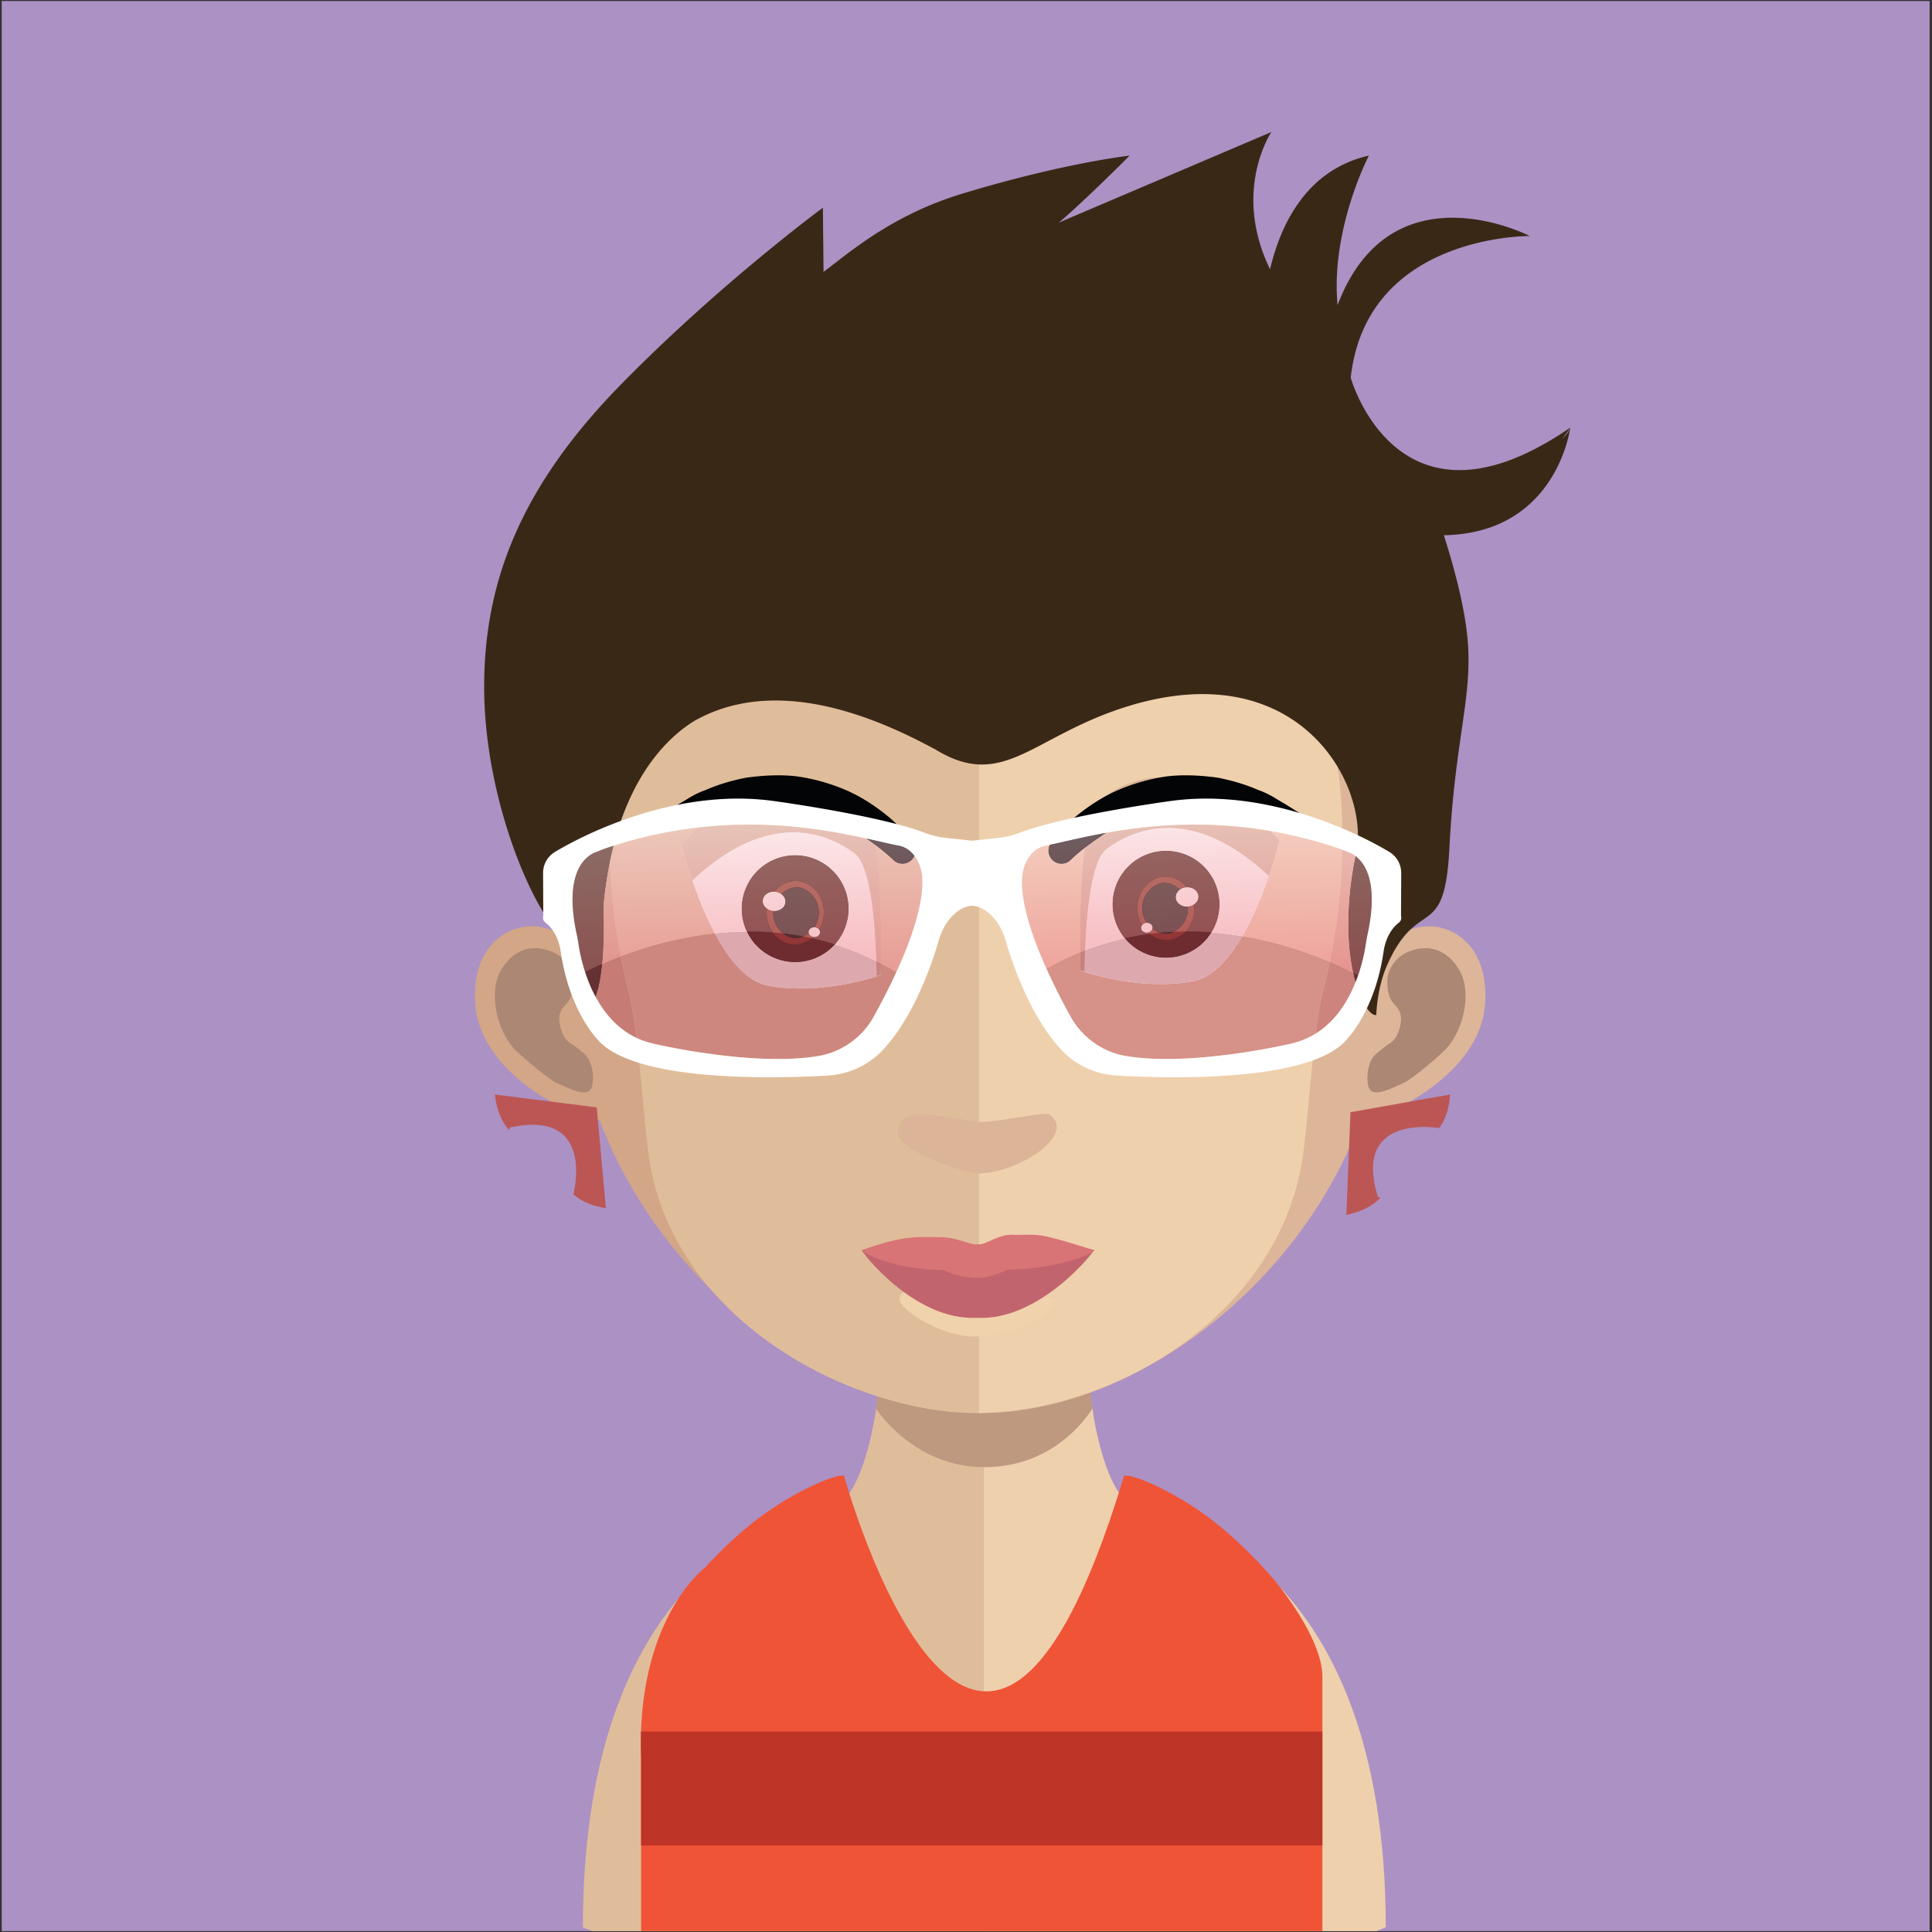 <svg viewBox="0 0 300 300" xmlns="http://www.w3.org/2000/svg" fill-rule="evenodd" clip-rule="evenodd" stroke-linejoin="round" stroke-miterlimit="1.414"><rect x="0" y="0" width="300" height="300" fill="#333333" stroke="none"/><path fill="#ac91c4" fill-rule="nonzero" d="M.27.16h299.36v299.705H.27z"/><path d="M152.72 187.595v112.27H91.99c-.99-.394-1.48-.594-1.48-.594 0-14.331 2.1-25.505 5.3-34.219 7.73-21.03 21.88-27.709 28.4-29.723 2.13-.661 3.45-.82 3.45-.82.23 0 .45-.021.67-.056 1.91-.308 3.46-1.969 4.71-4.619.93-1.968 1.7-4.479 2.33-7.386.25-1.132.45-2.275.65-3.51.29-2.077.59-4.25.84-6.525.09-1.384.24-2.717.39-4.152.54-6.868.69-14.388.69-21.507 0 0 8.16.841 14.78.841z" fill="#e0bd9a" fill-rule="nonzero"/><path d="M215.18 299.271s-.55.2-1.44.594h-61.02v-112.27h.14c6.58 0 14.83-.841 14.83-.841 0 7.068.15 14.485.69 21.358.15 1.338.3 2.717.39 4.055.25 2.373.55 4.597.9 6.673v.046c.09.943.29 1.784.44 2.671.6 2.921 1.33 5.489 2.2 7.549 1.1 2.563 2.42 4.352 4.03 5.06.52.23 1.06.343 1.63.343 0 0 2.34.282 5.84 1.656 7.15 2.798 19.16 10.143 26.06 28.887 3.2 8.714 5.31 19.888 5.31 34.219z" fill="#efd0ad" fill-rule="nonzero"/><path d="M169.67 218.63v.05c-1.54 2.357-6.68 9.134-16.85 9.134h-.1c-9.64-.049-15.27-7.023-16.71-9.086.3-2.062.6-4.223.84-6.482.1-1.326.25-2.702.4-4.126a67.76 67.76 0 0 0 15.27 2.014h.2a65.47 65.47 0 0 0 15.66-2.161c.15 1.326.3 2.701.4 4.027.24 2.357.54 4.568.89 6.63z" fill="#be987f" fill-rule="nonzero"/><path d="M152.02 59.651c-64.33 0-64.68 53.779-61.81 88.993-4.4-8.349-17.49-5.795-16.41 7.367 1.04 12.671 19.75 19.129 19.23 17.73 9.74 26.043 35.52 45.675 58.99 45.675h.5V59.651h-.5z" fill="#d2a686" fill-rule="nonzero"/><path d="M77.91 150.461c3.16-5.108 8.1-2.897 9.28-1.768 1.29 1.228 2.33 2.799 1.54 5.796-.45 1.718-2.23 1.865-1.83 4.42.49 2.897 1.83 3.045 2.62 3.732.74.639 1.68 1.13 2.12 2.358.5 1.228.55 2.505.3 3.634-.5 2.063-3.51.393-5.54-.491-1.33-.638-5.58-4.224-6.67-5.403-2.67-3.044-3.95-8.938-1.82-12.278z" fill="#ac8774" fill-rule="nonzero"/><path d="M152.37 59.651c64.34 0 64.68 53.779 61.87 88.993 4.39-8.349 17.44-5.795 16.35 7.367-.99 12.671-19.73 19.134-19.22 17.73-9.49 26.043-35.53 45.675-59 45.675h-.35l-.14-159.765h.49z" fill="#ddb598" fill-rule="nonzero"/><path d="M226.49 150.461c-3.16-5.108-8.05-2.897-9.29-1.768-1.28 1.228-2.27 2.8-1.53 5.796.44 1.719 2.22 1.866 1.83 4.42-.5 2.897-1.83 3.045-2.57 3.732-.74.639-1.73 1.13-2.18 2.358-.44 1.228-.54 2.505-.29 3.634.49 2.063 3.51.393 5.53-.491 1.39-.638 5.59-4.224 6.67-5.402 2.72-3.045 3.96-8.939 1.83-12.279z" fill="#ac8774" fill-rule="nonzero"/><path d="M151.52 74.827c-21.15 0-36.67 6.139-46.01 18.221-13.09 16.944-12.6 42.778-7.8 61.342 1.48 5.697 2.27 20.972 3.26 26.571 4.59 25.096 32.31 38.455 50.55 38.455h.49V74.827h-.49z" fill="#e0bd9a" fill-rule="nonzero"/><path d="M197.47 93.098c-9.29-12.033-24.6-18.173-45.46-18.271v144.589c20.86-.245 45.81-14.881 50.06-38.455 1.04-5.599 1.78-20.874 3.26-26.571 4.84-18.515 5.34-44.3-7.86-61.292z" fill="#efd0ad" fill-rule="nonzero"/><path d="M148.64 193.785c-.1-.022-.2-.041-.31-.065.1.023.19.041.31.065zm-.79-.175c-.09-.024-.17-.051-.27-.076l-.01.004.28.072z" fill="#bc917b" fill-rule="nonzero"/><path d="M134.05 75.188l-.27.268.05.089c.09-.134.13-.268.22-.357z" fill="#432e1b" fill-rule="nonzero"/><path d="M148.81 190.852zm-.8-.18c-.1-.025-.19-.052-.28-.078l-.01.005s.11.029.29.073z" fill="#ba907b" fill-rule="nonzero"/><path d="M139.44 175.914c-.25-5.131 9.43-1.874 12.62-1.714 2.52.129 10.19-1.617 10.85-1.167 4.51 3.042-4.78 9.17-11.01 9.17-1.66 0-12.31-3.193-12.46-6.289z" fill="#dcb497" fill-rule="nonzero"/><path d="M105.86 131.261s4.91 20.135 13.33 21.779c8.43 1.642 17.55-1.624 17.55-1.624s.87-23.664-3.44-26.756c-4.31-3.105-14.25-7.592-27.44 6.601z" fill="#fff" fill-rule="nonzero"/><path d="M136.75 151.354s-.19.056-.62.236c-.11-7.258-.78-17.227-3.48-19.137-4-2.933-13.05-7.061-25.13 4.23-1.1-3.12-1.65-5.485-1.65-5.485 13.21-14.22 23.16-9.74 27.43-6.632 4.32 3.104 3.45 26.788 3.45 26.788z" fill="#d6b496" fill-rule="nonzero"/><path d="M131.76 141.1a8.29 8.29 0 1 1-16.58 0 8.29 8.29 0 1 1 16.58 0z" fill="#482315" fill-rule="nonzero"/><path d="M123.08 146.624c-2.39-.198-4.23-2.615-4.01-5.272.21-2.657 2.42-4.736 4.82-4.535 2.39.197 4.23 2.611 4.02 5.268-.22 2.657-2.43 4.74-4.83 4.539z" fill="#7e3a22" fill-rule="nonzero"/><path d="M123.29 145.665c-1.67-.141-3.4-1.971-3.21-4.223.19-2.26 2.19-3.785 3.85-3.648 1.67.141 3.4 1.978 3.21 4.231-.18 2.256-2.19 3.778-3.85 3.64z" fill="#211a10" fill-rule="nonzero"/><path d="M121.94 140.108c-.07.814-.9 1.409-1.86 1.33-.96-.081-1.69-.809-1.62-1.619.07-.817.9-1.413 1.86-1.335.96.078 1.69.806 1.62 1.624zm5.38 4.71c-.04.405-.45.704-.93.664-.48-.038-.84-.406-.81-.81.03-.405.45-.705.93-.664.48.038.84.401.81.81z" fill="#fff" fill-rule="nonzero"/><path d="M148.95 193.227c-.11-.022-.21-.043-.32-.067l.32.067zm-.81-.18c-.1-.025-.18-.052-.28-.078l-.01.004s.11.03.29.074z" fill="#ba907b" fill-rule="nonzero"/><path d="M148.57 192.658c-.11-.024-.22-.045-.34-.071.11.024.21.045.34.071zm-.87-.193c-.1-.026-.19-.055-.29-.083l-.01.005s.11.031.3.078zm.62-.649c-.11-.024-.22-.045-.33-.071l.33.071zm-.86-.193c-.11-.026-.2-.055-.3-.083l-.01.004s.11.032.31.079zm1.63.078c-.11-.023-.21-.044-.32-.069.1.024.2.043.32.069zm-.83-.187c-.1-.025-.19-.053-.29-.08l-.01.005s.11.03.3.075z" fill="#bc917b" fill-rule="nonzero"/><path d="M198.67 130.576s-4.91 20.135-13.33 21.779c-8.43 1.642-17.55-1.624-17.55-1.624s-.87-23.664 3.44-26.756c4.31-3.105 14.25-7.593 27.44 6.601z" fill="#fff" fill-rule="nonzero"/><path d="M167.78 150.669s.19.055.62.236c.11-7.258.78-17.227 3.48-19.137 4-2.933 13.05-7.062 25.13 4.229 1.1-3.119 1.65-5.484 1.65-5.484-13.21-14.22-23.16-9.74-27.43-6.632-4.32 3.104-3.45 26.788-3.45 26.788z" fill="#d6b496" fill-rule="nonzero"/><path d="M172.77 140.416a8.29 8.29 0 1 0 16.58 0 8.29 8.29 0 1 0-16.58 0z" fill="#482315" fill-rule="nonzero"/><path d="M181.45 145.938c2.39-.197 4.23-2.614 4.01-5.271-.21-2.657-2.42-4.736-4.82-4.535-2.39.197-4.23 2.61-4.02 5.267.22 2.657 2.43 4.74 4.83 4.539z" fill="#7e3a22" fill-rule="nonzero"/><path d="M181.24 144.98c1.67-.141 3.4-1.971 3.21-4.223-.19-2.26-2.19-3.785-3.85-3.649-1.67.142-3.4 1.979-3.21 4.232.18 2.256 2.19 3.778 3.85 3.64z" fill="#211a10" fill-rule="nonzero"/><path d="M182.59 139.423c.07.814.9 1.409 1.86 1.33.96-.081 1.68-.809 1.62-1.619-.07-.818-.9-1.413-1.86-1.335-.96.078-1.69.806-1.62 1.624zm-5.38 4.71c.04.405.45.704.93.664.48-.038.84-.406.81-.81-.03-.405-.45-.705-.93-.663-.48.036-.84.4-.81.809z" fill="#fff" fill-rule="nonzero"/><path d="M141.8 130.94c-.06-.098-1.59-2.423-4.72-4.82-1.96-1.502-3.87-2.646-5.87-3.498a30.32 30.32 0 0 0-7.55-2.081c-2.28-.254-4.81-.186-7.77.211-2.25.43-4.45 1.1-6.32 1.922-1.33.459-2.38 1.103-3.22 1.62-.33.199-.62.378-.92.539l-4.02 2.53 4.64-1.09c.21-.054.45-.116.7-.183.96-.254 2.15-.571 3.55-.776.33-.048.67-.114 1-.182.59-.116 1.19-.237 1.82-.267.71-.047 1.44-.099 2.18-.153l.98-.07c2.57-.032 4.74.163 6.66.607a25.26 25.26 0 0 1 6.26 1.963c1.88.897 3.68 1.787 5.08 2.817 2.83 1.891 4.41 3.468 4.42 3.484a2.023 2.023 0 0 0 3.14-2.512l-.04-.061zm57.7-6.126c-.27-.142-.56-.322-.89-.52-.84-.518-1.89-1.161-3.18-1.604-1.91-.838-4.11-1.508-6.39-1.942-2.93-.394-5.46-.462-7.75-.206a30.398 30.398 0 0 0-7.54 2.081c-1.97.84-3.94 2.016-5.87 3.497-3.07 2.353-4.6 4.637-4.71 4.813l-.03.041a2.04 2.04 0 0 0 .26 2.539 2.013 2.013 0 0 0 2.86-.001l.02-.017c.14-.148 1.68-1.644 4.42-3.479 1.38-1.015 3.18-1.906 5.05-2.802 2-.922 4.16-1.602 6.3-1.971 1.9-.438 4.07-.629 6.61-.602l1.02.073c.74.053 1.46.104 2.17.152.62.029 1.23.15 1.81.266.34.068.67.134 1 .182 1.4.205 2.6.522 3.56.776.25.067.48.129.7.185l4.64 1.089-4.06-2.55z" fill="#030405" fill-rule="nonzero"/><path d="M145.97 200.254c-.1-.022-.21-.042-.31-.066.1.023.19.041.31.066zm-.8-.179c-.1-.024-.18-.051-.28-.077l-.01.004s.11.029.29.073zm.57-.601c-.1-.022-.21-.042-.31-.066l.31.066zm-.8-.179c-.1-.025-.18-.052-.28-.077l-.01.004s.11.029.29.073zm1.51.072c-.1-.021-.2-.041-.29-.064.09.022.18.04.29.064zm-.77-.173c-.09-.023-.18-.05-.27-.074l-.01.004.28.07z" fill="#be927b" fill-rule="nonzero"/><path d="M139.71 201.764c-.24-3.2 8.92.67 11.92.762 2.4.081 9.6-.474 10.27-.728 5.03-1.883-.28 5.349-10.42 5.73-4.64.185-11.63-3.824-11.77-5.764z" fill="#f0d2ad" fill-rule="nonzero"/><path d="M169.88 194.078c-5.8-1.086-18.03.073-18.03.073-10.08 1.675-17.97-.107-18.03-.038-.24.024 8.05 11.023 17.89 10.516 9.84.507 18.41-10.516 18.17-10.551z" fill="#c2646e" fill-rule="nonzero"/><path d="M157.68 191.756c-2.61-.289-4.48 1.597-5.82 1.459-1.36.127-3.14-1.083-5.77-1.109-3.7-.036-5.5-.361-12.27 2.007.24.462 4.58 2.972 12.7 3.11.11 0 2.29 1.236 5.39 1.214 1.94-.012 4.6-1.306 4.7-1.306 8.13-.127 13.1-2.544 13.33-2.994-8.95-2.773-8.24-2.417-12.26-2.381z" fill="#d87475" fill-rule="nonzero"/><path d="M243.83 66.401c-.22.603-.66 1.185-1.26 1.746.83-1.048 1.26-1.746 1.26-1.746a51.641 51.641 0 0 1-3.9 2.448c-23.61 13.478-30.19-10.198-30.19-10.198 2.46-22.313 27.81-21.997 27.81-21.997S216 25.497 207.7 47.371c-1.11-11.774 4.86-23.209 4.86-23.209-9.62 2.193-13.66 10.531-15.35 17.65-5.94-12.228.21-21.311.21-21.311l-32.98 14.053c4.28-3.649 10.97-10.392 10.97-10.392s-10.23 1.126-26.03 5.925c-11.12 3.379-17.77 9.376-21.5 12.13l-.1-9.966s-16.15 11.906-31.45 27.545c-15.28 15.622-21.15 30.321-21.15 46.849 0 16.52 6.85 33.078 11.35 37.996 4.49 4.918 3.05 12.046 4.4 12.046 0 0 3.24.13 2.76-16.158 1.77-18.496 9.72-25.888 14.16-28.602 7.82-4.413 19.6-5.213 37.23 4.367l-.01-.029c10.88 6.79 15.26-2.216 30.63-6.765 26.21-7.748 37.09 12.585 34.88 23.079-3.38 16.157 1.33 25.457 3.13 25.022 0 0 .07-4.103 1.69-7.756 4.85-10.897 8.9-3.323 9.66-18.093.87-17.296 3.7-23.614 2.79-32.855-.51-5.217-2.26-11.438-3.65-15.786 17.6-.308 19.63-16.71 19.63-16.71z" fill="#3a2817" fill-rule="nonzero"/><path d="M205.34 260.354v39.503H99.55v-26.85c-.02-.741-.04-1.481-.04-2.181 0-.658.02-1.317.02-1.954.64-18.517 9.94-25.451 9.94-25.451.59-.658 1.34-1.44 2.2-2.284 1.85-1.872 4.26-4.073 6.87-5.945 5.95-4.321 13-7.037 12.61-5.741 0 0 20.66 74.664 43.31 0-.37-1.296 6.67 1.42 12.61 5.741 2.08 1.481 4 3.168 5.64 4.711 3.09 2.942 5.17 5.452 5.17 5.452s7.46 8.785 7.46 14.999z" fill="#f05437" fill-rule="nonzero"/><path d="M78.27 174.428c.22.365.48.712.77 1.038.01.013.04-.069.09-.221l.06-.17c4.63-1.016 7.24-.093 8.67 1.55 2.14 2.465 1.63 6.547 1.32 8.151-.08.426-.15.68-.15.68.7.625 1.51 1.092 2.38 1.441.85.339 1.75.563 2.67.698l-1.42-15.641-15.82-1.998c.18 1.596.61 3.15 1.43 4.472zm135.13 12.409c.34-.256.66-.54.96-.855.02-.013-.07-.036-.22-.073l-.18-.041c-1.41-4.533-.71-7.211.81-8.773 2.27-2.343 6.38-2.182 8-2.011.44.045.69.091.69.091.57-.757.96-1.604 1.24-2.5.26-.871.41-1.788.46-2.719l-15.46 2.751-.64 15.935c1.58-.318 3.09-.877 4.34-1.805z" fill="#bc5654" fill-rule="nonzero"/><path d="M205.34 268.872v17.693H99.55v-13.558c-.02-.741-.04-1.481-.04-2.181 0-.658.02-1.317.02-1.954h105.81z" fill="#be3426" fill-rule="nonzero"/><path d="M98.83 161.162c-2.98-1.415-5-3.869-6.36-6.398.4-1.035.77-2.626 1.01-5.073.87-.383 1.84-.789 2.9-1.198.39 2.03.84 4.001 1.33 5.897.42 1.626.79 4.033 1.12 6.772z" fill="#c77b75" fill-rule="nonzero"/><path d="M120.78 164.442c-9.2 0-19.14-2.34-19.14-2.34a12.387 12.387 0 0 1-2.81-.94c-.33-2.739-.7-5.146-1.12-6.772a95.897 95.897 0 0 1-1.33-5.897c3.82-1.462 8.87-2.959 14.62-3.568 2.14 3.994 4.9 7.471 8.19 8.115 1.7.33 3.42.462 5.09.462 6.64 0 12.46-2.086 12.46-2.086v-.06l.01-.002s.03-.654.05-1.759a52.144 52.144 0 0 1 2.3 1.289v.002l.09.054c-1.2 2.637-2.49 5.064-3.51 6.922-1.8 3.233-4.96 5.511-8.61 6.119-1.96.328-4.1.461-6.29.461z" fill="#ce877f" fill-rule="nonzero"/><path d="M124.28 153.502c-1.67 0-3.39-.132-5.09-.462-3.29-.644-6.05-4.121-8.19-8.115 1.61-.17 3.26-.271 4.97-.282a8.297 8.297 0 0 0 7.5 4.751c2.45 0 4.66-1.065 6.17-2.758 2.14.665 4.28 1.518 6.43 2.589.03.81.04 1.603.06 2.365.38-.158.57-.221.61-.234v.06s-5.82 2.086-12.46 2.086z" fill="#dea8af" fill-rule="nonzero"/><path d="M136.13 151.59c-.02-.762-.03-1.555-.06-2.365l.73.37c-.02 1.105-.05 1.759-.05 1.759l-.01.002a8.58 8.58 0 0 0-.61.234z" fill="#c9827d" fill-rule="nonzero"/><path d="M123.47 149.394a8.297 8.297 0 0 1-7.5-4.751l.3-.001h.04c1.21.001 2.45.047 3.7.146.73 1.027 1.83 1.733 3.07 1.836.11.009.22.013.32.013.96 0 1.87-.357 2.62-.96 1.2.263 2.41.581 3.62.959a8.251 8.251 0 0 1-6.17 2.758z" fill="#6e2c30" fill-rule="nonzero"/><path d="M123.4 146.637c-.1 0-.21-.004-.32-.013-1.24-.103-2.34-.809-3.07-1.836.52.041 1.05.092 1.58.153.52.414 1.11.674 1.7.724.07.006.14.009.21.009.4 0 .82-.092 1.22-.262.43.081.87.17 1.3.265-.75.603-1.66.96-2.62.96z" fill="#933637" fill-rule="nonzero"/><path d="M123.5 145.674c-.07 0-.14-.003-.21-.009-.59-.05-1.18-.31-1.7-.724 1.03.118 2.08.274 3.13.471-.4.17-.82.262-1.22.262z" fill="#542d31" fill-rule="nonzero"/><path d="M92.47 154.764a22.898 22.898 0 0 1-1.61-3.824c.02-.012.05-.024.07-.036.02-.008.03-.016.05-.023.07-.037.14-.075.22-.113a57.39 57.39 0 0 1 2.28-1.077c-.24 2.447-.61 4.038-1.01 5.073z" fill="#643232" fill-rule="nonzero"/><path d="M93.48 149.691c.22-2.252.32-5.228.21-9.162.23-2.429.57-4.667.99-6.728.2 5.068.81 10.033 1.7 14.692-1.06.409-2.03.815-2.9 1.198z" fill="url(#a)"/><path d="M139.19 150.94l-.09-.054v-.002l-.27-.161c-.68-.399-1.36-.774-2.03-1.128.06-3.662.09-12.279-.94-18.453 1.83 1.359 2.83 2.358 2.84 2.371a2.023 2.023 0 0 0 2.54.266c.34-.226.59-.541.75-.894.72.947 1.15 2.189 1.22 3.401.24 4.107-1.77 9.751-4.02 14.654zm-42.81-2.447a99.661 99.661 0 0 1-1.7-14.692c.18-.85.37-1.67.57-2.461a69.04 69.04 0 0 1 13.34-2.859c-.89.818-1.8 1.722-2.72 2.717 0 0 0 .015.01.044-.01.006-.02.012-.02.019 0 0 1.82 7.456 5.14 13.664-5.75.609-10.8 2.106-14.62 3.568z" fill="url(#b)"/><path d="M136.07 149.225a43.336 43.336 0 0 0-6.42-2.589 8.29 8.29 0 0 0 2.11-5.536 8.29 8.29 0 1 0-16.58 0c0 1.268.28 2.469.79 3.543-1.71.011-3.36.112-4.97.282-3.32-6.208-5.14-13.664-5.14-13.664 0-.007.01-.013.02-.019.08.338.62 2.569 1.64 5.441 6.06-5.666 11.36-7.449 15.64-7.449 4.25 0 7.5 1.758 9.49 3.219 2.41 1.709 3.2 9.873 3.42 16.772z" fill="url(#c)"/><path d="M136.8 149.595l-.73-.37c-.22-6.899-1.01-15.063-3.42-16.772-1.99-1.461-5.24-3.219-9.49-3.219-4.28 0-9.58 1.783-15.64 7.449-1.02-2.872-1.56-5.103-1.64-5.441-.01-.029-.01-.044-.01-.044.92-.995 1.83-1.899 2.72-2.717 2.71-.306 5.31-.434 7.77-.434 7.46 0 13.69 1.177 18.2 2.169.47.322.91.632 1.3.926 1.03 6.174 1 14.791.94 18.453z" fill="url(#d)"/><path d="M129.65 146.636a43.913 43.913 0 0 0-3.63-.959c.09-.068.17-.138.25-.212a.99.99 0 0 0 .2.02c.44 0 .81-.287.85-.667a.7.7 0 0 0-.14-.465c.4-.666.66-1.439.73-2.268.21-2.657-1.63-5.071-4.02-5.268a3.997 3.997 0 0 0-.32-.014c-1.29 0-2.5.649-3.35 1.676a1.636 1.636 0 0 0-.07-.002c-.89 0-1.62.573-1.69 1.342-.04.495.21.959.64 1.263l-.03.27a5.142 5.142 0 0 0 .94 3.436 46.965 46.965 0 0 0-3.7-.146h-.04l-.3.001a8.233 8.233 0 0 1-.79-3.543 8.29 8.29 0 1 1 16.58 0 8.29 8.29 0 0 1-2.11 5.536z" fill="url(#e)"/><path d="M126.02 145.677c-.43-.096-.87-.184-1.3-.265.3-.131.6-.307.88-.525.07.28.33.511.67.578-.08.074-.16.144-.25.212zm-4.43-.736c-.53-.061-1.06-.112-1.58-.153a5.142 5.142 0 0 1-.91-3.706c.27.195.6.324.98.356v.004a4.076 4.076 0 0 0 1.51 3.499zm5.59-.588a.948.948 0 0 0-.75-.348c.39-.555.65-1.227.71-1.98.19-2.253-1.54-4.09-3.21-4.231a2.458 2.458 0 0 0-.21-.009c-.83 0-1.71.39-2.41 1.061a1.929 1.929 0 0 0-.99-.362l-.1-.005c.85-1.027 2.06-1.676 3.35-1.676.1 0 .21.005.32.014 2.39.197 4.23 2.611 4.02 5.268a5.264 5.264 0 0 1-.73 2.268z" fill="url(#f)"/><path d="M124.72 145.412c-1.05-.197-2.1-.353-3.13-.471a4.076 4.076 0 0 1-1.51-3.499v-.004c.05.005.11.007.17.007.88 0 1.63-.571 1.69-1.337.04-.495-.21-.957-.63-1.262.7-.671 1.58-1.061 2.41-1.061.07 0 .14.003.21.009 1.67.141 3.4 1.978 3.21 4.231a3.975 3.975 0 0 1-.71 1.98h-.01c-.44 0-.81.287-.84.667-.01.074 0 .146.02.215-.28.218-.58.394-.88.525z" fill="url(#g)"/><path d="M120.25 141.445a1.933 1.933 0 0 1-1.15-.363c-.43-.304-.68-.768-.64-1.263.07-.769.8-1.342 1.69-1.342l.07.002.1.005c.38.031.72.163.99.362.42.305.67.767.63 1.262-.06.766-.81 1.337-1.69 1.337z" fill="url(#h)"/><path d="M126.47 145.485l-.08-.003a.99.99 0 0 1-.12-.017c-.34-.067-.6-.298-.67-.578a.518.518 0 0 1-.02-.215c.03-.38.4-.667.84-.667h.01a.948.948 0 0 1 .75.348.7.7 0 0 1 .14.465c-.04.38-.41.667-.85.667z" fill="url(#i)"/><path d="M140.14 134.107c-.53 0-1.05-.202-1.44-.594-.01-.013-1.01-1.012-2.84-2.371-.39-.294-.83-.604-1.3-.926 2.03.448 3.72.858 5.01 1.105.99.189 1.81.774 2.42 1.564-.16.353-.41.668-.75.894-.34.221-.72.328-1.1.328z" fill="url(#j)"/><path d="M90.86 150.94a28.529 28.529 0 0 1-1-4.151c-.08-.553-.17-1.106-.29-1.653-2.26-10.316 1.88-12.438 2.97-12.814.46-.16.9-.376 1.36-.537.45-.154.9-.302 1.35-.445-.2.791-.39 1.611-.57 2.461a63.776 63.776 0 0 0-.99 6.728c.11 3.934.01 6.91-.21 9.162-.87.39-1.64.755-2.28 1.077-.08.038-.15.076-.22.113-.02.007-.03.015-.05.023-.02.012-.05.024-.07.036z" fill="url(#k)"/><path d="M136.07 149.225a43.009 43.009 0 0 0-6.43-2.589h.01c2.13.665 4.27 1.518 6.42 2.589z" fill="url(#l)"/><path d="M136.8 149.595l-.73-.37.73.37z" fill="url(#m)"/><path d="M129.64 146.636a43.061 43.061 0 0 0-3.62-.959c1.2.262 2.41.581 3.63.959h-.01zm-9.63-1.848z" fill="url(#n)"/><path d="M126.02 145.677zm-4.43-.736z" fill="url(#o)"/><path d="M204.3 160.501c.3-2.464.64-4.617 1.03-6.111.42-1.625.82-3.305 1.17-5.032a54.7 54.7 0 0 1 3.65 1.72c.11.496.23.964.35 1.406-1.14 2.885-3.05 6.057-6.2 8.017z" fill="#cd837e" fill-rule="nonzero"/><path d="M181.14 164.442c-2.19 0-4.34-.133-6.3-.461-3.65-.608-6.8-2.886-8.6-6.119-1.1-1.985-2.49-4.617-3.76-7.463.07-.044.15-.088.23-.132a42.855 42.855 0 0 1 5.01-2.418c.02 1.735.06 2.82.06 2.82l.01.003v.059s5.82 2.086 12.46 2.086c1.67 0 3.39-.132 5.09-.462 2.98-.583 5.53-3.489 7.57-6.998 5.53.921 10.25 2.573 13.59 4.001a97.467 97.467 0 0 1-1.17 5.032c-.39 1.494-.73 3.647-1.03 6.111-1.17.724-2.5 1.283-4.03 1.601 0 0-9.94 2.34-19.13 2.34z" fill="#d69188" fill-rule="nonzero"/><path d="M180.25 152.817c-6.64 0-12.46-2.086-12.46-2.086v-.059c.04.013.24.075.61.233.02-1.073.05-2.206.09-3.363a42.908 42.908 0 0 1 6.17-1.852 8.268 8.268 0 0 0 6.4 3.019c2.98 0 5.59-1.571 7.05-3.93 1.66.122 3.26.322 4.8.578-2.04 3.509-4.59 6.415-7.57 6.998-1.7.33-3.42.462-5.09.462z" fill="#dea8af" fill-rule="nonzero"/><path d="M168.4 150.905c-.37-.158-.57-.22-.61-.233l-.01-.003s-.04-1.085-.06-2.82c.25-.105.52-.208.77-.307-.04 1.157-.07 2.29-.09 3.363z" fill="#c9827d" fill-rule="nonzero"/><path d="M181.06 148.709a8.268 8.268 0 0 1-6.4-3.019c1.3-.287 2.6-.51 3.88-.674.74.588 1.64.936 2.59.936.1 0 .21-.005.32-.014 1.01-.083 1.92-.565 2.63-1.294l.36-.002h.04c1.23.001 2.45.049 3.63.137a8.277 8.277 0 0 1-7.05 3.93z" fill="#6e2c30" fill-rule="nonzero"/><path d="M181.13 145.952c-.95 0-1.85-.348-2.59-.936.53-.068 1.05-.126 1.58-.175a2.975 2.975 0 0 0 1.12.139c.34-.029.68-.128 1.01-.287.61-.028 1.22-.044 1.83-.049-.71.729-1.62 1.211-2.63 1.294-.11.009-.22.014-.32.014z" fill="#933637" fill-rule="nonzero"/><path d="M181.03 144.988c-.3 0-.61-.05-.91-.147.71-.066 1.43-.115 2.13-.148-.33.159-.67.258-1.01.287-.07.006-.14.009-.21.008z" fill="#542d31" fill-rule="nonzero"/><path d="M210.5 152.484c-.12-.442-.24-.91-.35-1.406.16.082.31.161.44.234.02.006.03.011.04.017.06.032.11.062.17.092.02.015.05.03.08.044-.12.334-.24.675-.38 1.019z" fill="#643232" fill-rule="nonzero"/><path d="M210.15 151.078a54.7 54.7 0 0 0-3.65-1.72c1.11-5.464 1.83-11.383 1.94-17.408.31.127.62.262.94.372.25.087.67.268 1.13.622-1.58 7.76-1.28 13.914-.36 18.134z" fill="url(#p)"/><path d="M162.48 150.399c-2.15-4.777-4.01-10.156-3.77-14.113.12-2.223 1.45-4.55 3.63-4.965.22-.041.44-.087.68-.137-.37.768-.23 1.713.38 2.329a2.013 2.013 0 0 0 2.86-.001l.02-.017c.1-.102.85-.842 2.21-1.892-.77 5.493-.82 12.437-.77 16.246a42.855 42.855 0 0 0-5.01 2.418c-.08.044-.16.088-.23.132zm44.02-1.041c-3.34-1.428-8.06-3.081-13.59-4.001 3.72-6.391 5.76-14.781 5.76-14.781-.01-.006-.01-.013-.02-.019.01-.029.01-.044.01-.044a52.3 52.3 0 0 0-1.42-1.477c3.44.589 7.04 1.476 10.77 2.749.14.051.29.107.43.165-.11 6.025-.83 11.944-1.94 17.408z" fill="url(#q)"/><path d="M168.49 147.542c.26-6.667 1.09-14.146 3.39-15.774 1.99-1.461 5.24-3.22 9.49-3.22 4.28 0 9.58 1.783 15.64 7.449 1.02-2.871 1.56-5.102 1.64-5.44.01.006.01.013.02.019 0 0-2.04 8.39-5.76 14.781a52.525 52.525 0 0 0-4.8-.578 8.219 8.219 0 0 0 1.24-4.363 8.29 8.29 0 1 0-16.58 0 8.27 8.27 0 0 0 1.89 5.274c-2.04.449-4.1 1.057-6.17 1.852z" fill="url(#r)"/><path d="M167.72 147.849c-.05-3.809 0-10.753.77-16.246.62-.476 1.36-1.015 2.21-1.587.32-.233.66-.458 1.01-.679 3.88-.698 8.55-1.29 13.84-1.29 3.62 0 7.53.278 11.69.989.47.468.94.96 1.42 1.477 0 0 0 .015-.01.044-.08.338-.62 2.569-1.64 5.44-6.06-5.666-11.36-7.449-15.64-7.449-4.25 0-7.5 1.759-9.49 3.22-2.3 1.628-3.13 9.107-3.39 15.774-.25.099-.52.202-.77.307z" fill="url(#s)"/><path d="M174.66 145.69a8.27 8.27 0 0 1-1.89-5.274 8.29 8.29 0 1 1 16.58 0c0 1.6-.45 3.095-1.24 4.363-1.18-.088-2.4-.136-3.63-.137h-.04l-.36.002a5.156 5.156 0 0 0 1.38-3.977l-.03-.27c.43-.304.68-.768.64-1.263-.06-.769-.8-1.342-1.69-1.342l-.07.002c-.85-1.026-2.06-1.676-3.35-1.676-.1 0-.21.005-.32.014-2.39.197-4.23 2.61-4.02 5.267.07.829.33 1.603.73 2.268a.704.704 0 0 0-.14.466c.04.38.4.667.84.667l.09-.003a.99.99 0 0 0 .12-.017c.09.082.18.161.28.236-1.28.164-2.58.387-3.88.674z" fill="url(#t)"/><path d="M178.54 145.016c-.1-.075-.19-.154-.28-.236.34-.067.6-.298.67-.577.37.289.78.506 1.19.638-.52.049-1.05.107-1.58.175zm3.71-.323c1.28-.619 2.35-2.144 2.2-3.936v-.004c.38-.032.71-.161.98-.356l.03.27a5.156 5.156 0 0 1-1.38 3.977c-.61.005-1.22.021-1.83.049zm-4.9-1.026a5.26 5.26 0 0 1-.73-2.268c-.21-2.657 1.63-5.07 4.02-5.267.11-.009.22-.014.32-.014 1.29 0 2.5.65 3.35 1.676l-.1.005c-.38.031-.72.163-.99.362-.7-.671-1.59-1.061-2.42-1.061-.07 0-.13.003-.2.008-1.67.142-3.4 1.979-3.21 4.232.06.753.32 1.425.71 1.98a.942.942 0 0 0-.75.347z" fill="url(#u)"/><path d="M180.12 144.841a3.892 3.892 0 0 1-1.19-.638c.02-.07.03-.142.02-.216-.03-.38-.4-.667-.84-.667h-.01a3.975 3.975 0 0 1-.71-1.98c-.19-2.253 1.54-4.09 3.21-4.232.07-.005.13-.008.2-.008.83 0 1.72.39 2.42 1.061-.42.305-.67.767-.63 1.262.06.765.81 1.337 1.69 1.337.06 0 .12-.002.17-.007v.004c.15 1.792-.92 3.317-2.2 3.936-.7.033-1.41.082-2.13.148z" fill="url(#v)"/><path d="M184.28 140.76c-.88 0-1.63-.572-1.69-1.337-.04-.495.21-.957.63-1.262.27-.199.61-.331.99-.362l.1-.005.07-.002c.89 0 1.63.573 1.69 1.342.04.495-.21.959-.64 1.263a1.933 1.933 0 0 1-1.15.363z" fill="url(#w)"/><path d="M178.05 144.8c-.44 0-.8-.287-.84-.667a.704.704 0 0 1 .14-.466.942.942 0 0 1 .75-.347h.01c.44 0 .81.287.84.667.01.074 0 .146-.02.216-.07.279-.33.51-.67.577a.99.99 0 0 1-.21.02z" fill="url(#x)"/><path d="M164.83 134.108c-.54 0-1.04-.21-1.43-.595a2.058 2.058 0 0 1-.38-2.329c2.1-.44 5.05-1.191 8.69-1.847-.35.221-.69.446-1.01.679-.85.572-1.59 1.111-2.21 1.587-1.36 1.05-2.11 1.79-2.21 1.892l-.02.017c-.38.384-.89.596-1.43.596z" fill="url(#y)"/><path d="M210.88 151.465a.487.487 0 0 1-.08-.044c-.06-.03-.11-.06-.17-.092a.158.158 0 0 0-.04-.017c-.13-.073-.28-.152-.44-.234-.92-4.22-1.22-10.374.36-18.134 1.53 1.177 3.57 4.266 1.83 12.192-.12.547-.21 1.1-.29 1.653-.16.978-.49 2.714-1.17 4.676z" fill="url(#z)"/><path d="M206.5 149.358c-3.34-1.428-8.06-3.08-13.59-4.001 5.53.92 10.25 2.573 13.59 4.001z" fill="url(#A)"/><path d="M212.34 145.136c-.12.547-.21 1.1-.29 1.653-.16.978-.49 2.714-1.17 4.676-1.44 4.163-4.46 9.359-10.61 10.636 0 0-15.24 3.588-25.43 1.88-3.65-.608-6.8-2.886-8.6-6.12a94.358 94.358 0 0 1-3.76-7.463c-2.15-4.776-4.01-10.155-3.77-14.113.12-2.222 1.45-4.549 3.63-4.964 6.7-1.282 23.97-6.937 45.67.464.46.161.9.377 1.37.537 1.09.376 5.22 2.498 2.96 12.814zm-73.15 5.804c-1.2 2.637-2.49 5.064-3.51 6.921-1.8 3.234-4.96 5.512-8.61 6.12-10.19 1.708-25.43-1.88-25.43-1.88-6.41-1.332-9.41-6.926-10.78-11.161a28.529 28.529 0 0 1-1-4.151c-.08-.553-.17-1.106-.29-1.653-2.26-10.316 1.88-12.438 2.97-12.814.46-.16.9-.376 1.36-.537 21.7-7.401 38.97-1.746 45.67-.464 2.19.415 3.51 2.742 3.64 4.964.24 4.108-1.77 9.752-4.02 14.655zm78.36-8.751l.03-6.628c0-1.332-.68-2.565-1.82-3.256-4.67-2.83-19.01-10.017-34.01-7.921 0 0-16.37 2.216-23.46 4.947a13.18 13.18 0 0 1-3.32.78l-4.01.436-4.02-.436a13.005 13.005 0 0 1-3.31-.78c-7.1-2.731-23.47-4.947-23.47-4.947-15-2.096-29.33 5.091-34.01 7.921a3.791 3.791 0 0 0-1.82 3.256l.03 6.628c-.12.498.04.835.33 1.062 1.38 1.089 2.13 2.791 2.38 4.527 1.32 9.116 5.59 13.483 5.59 13.483 5.48 6.827 27.65 6.225 35.87 5.749 3.22-.188 6.25-1.553 8.47-3.886 5.02-5.274 7.88-14.002 8.8-17.214.38-1.299 1.01-2.516 1.93-3.516 1.2-1.299 2.29-1.647 2.93-1.725 0 0 .16-.033.44-.016l.15.016c.65.078 1.73.426 2.93 1.725.92 1 1.55 2.217 1.93 3.516.93 3.212 3.79 11.94 8.8 17.214 2.22 2.333 5.26 3.698 8.47 3.886 8.23.476 30.39 1.078 35.87-5.749 0 0 4.27-4.367 5.59-13.483.25-1.736 1-3.438 2.39-4.527.28-.227.44-.564.32-1.062z" fill="#fff" fill-rule="nonzero"/><defs><linearGradient id="a" x2="1" gradientUnits="userSpaceOnUse" gradientTransform="rotate(88.468 -2.57 118.054) scale(49.822)"><stop offset="0" stop-color="#e7d1bf"/><stop offset="1" stop-color="#de7474"/></linearGradient><linearGradient id="b" x2="1" gradientUnits="userSpaceOnUse" gradientTransform="rotate(88.468 -2.57 118.054) scale(49.822)"><stop offset="0" stop-color="#efdcca"/><stop offset="1" stop-color="#e47e7c"/></linearGradient><linearGradient id="c" x2="1" gradientUnits="userSpaceOnUse" gradientTransform="rotate(88.468 -2.57 118.054) scale(49.822)"><stop offset="0" stop-color="#fff"/><stop offset="1" stop-color="#f2979f"/></linearGradient><linearGradient id="d" x2="1" gradientUnits="userSpaceOnUse" gradientTransform="rotate(88.468 -2.57 118.054) scale(49.822)"><stop offset="0" stop-color="#e9d7c8"/><stop offset="1" stop-color="#e07a7b"/></linearGradient><linearGradient id="e" x2="1" gradientUnits="userSpaceOnUse" gradientTransform="rotate(88.468 -2.57 118.054) scale(49.822)"><stop offset="0" stop-color="#967b70"/><stop offset="1" stop-color="#923440"/></linearGradient><linearGradient id="f" x2="1" gradientUnits="userSpaceOnUse" gradientTransform="rotate(88.468 -2.57 118.054) scale(49.822)"><stop offset="0" stop-color="#b78d79"/><stop offset="1" stop-color="#b13b45"/></linearGradient><linearGradient id="g" x2="1" gradientUnits="userSpaceOnUse" gradientTransform="rotate(88.468 -2.57 118.054) scale(49.822)"><stop offset="0" stop-color="#7e756f"/><stop offset="1" stop-color="#7d3741"/></linearGradient><linearGradient id="h" x2="1" gradientUnits="userSpaceOnUse" gradientTransform="rotate(88.468 -2.57 118.054) scale(49.822)"><stop offset="0" stop-color="#fff"/><stop offset="1" stop-color="#f2979f"/></linearGradient><linearGradient id="i" x2="1" gradientUnits="userSpaceOnUse" gradientTransform="rotate(88.468 -2.57 118.054) scale(49.822)"><stop offset="0" stop-color="#fff"/><stop offset="1" stop-color="#f2979f"/></linearGradient><linearGradient id="j" x2="1" gradientUnits="userSpaceOnUse" gradientTransform="rotate(88.468 -2.57 118.054) scale(49.822)"><stop offset="0" stop-color="#6f6c6c"/><stop offset="1" stop-color="#6f313e"/></linearGradient><linearGradient id="k" x2="1" gradientUnits="userSpaceOnUse" gradientTransform="rotate(88.468 -2.57 118.054) scale(49.822)"><stop offset="0" stop-color="#8d7d71"/><stop offset="1" stop-color="#8a3b41"/></linearGradient><linearGradient id="l" x2="1" gradientUnits="userSpaceOnUse" gradientTransform="rotate(88.468 -2.57 118.054) scale(49.822)"><stop offset="0" stop-color="#eed3d5"/><stop offset="1" stop-color="#e37384"/></linearGradient><linearGradient id="m" x2="1" gradientUnits="userSpaceOnUse" gradientTransform="rotate(88.468 -2.57 118.054) scale(49.822)"><stop offset="0" stop-color="#e1beb8"/><stop offset="1" stop-color="#d9606f"/></linearGradient><linearGradient id="n" x2="1" gradientUnits="userSpaceOnUse" gradientTransform="rotate(88.468 -2.57 118.054) scale(49.822)"><stop offset="0" stop-color="#ad8581"/><stop offset="1" stop-color="#a8334b"/></linearGradient><linearGradient id="o" x2="1" gradientUnits="userSpaceOnUse" gradientTransform="rotate(88.468 -2.57 118.054) scale(49.822)"><stop offset="0" stop-color="#c28f86"/><stop offset="1" stop-color="#bb354e"/></linearGradient><linearGradient id="p" x2="1" gradientUnits="userSpaceOnUse" gradientTransform="rotate(88.468 33.252 152.931) scale(49.822)"><stop offset="0" stop-color="#ecd8c9"/><stop offset="1" stop-color="#e37a7b"/></linearGradient><linearGradient id="q" x2="1" gradientUnits="userSpaceOnUse" gradientTransform="rotate(88.468 33.252 152.931) scale(49.822)"><stop offset="0" stop-color="#f7e7d4"/><stop offset="1" stop-color="#eb8683"/></linearGradient><linearGradient id="r" x2="1" gradientUnits="userSpaceOnUse" gradientTransform="rotate(88.468 33.252 152.931) scale(49.822)"><stop offset="0" stop-color="#fff"/><stop offset="1" stop-color="#f2979f"/></linearGradient><linearGradient id="s" x2="1" gradientUnits="userSpaceOnUse" gradientTransform="rotate(88.468 33.252 152.931) scale(49.822)"><stop offset="0" stop-color="#e9d7c8"/><stop offset="1" stop-color="#e07a7b"/></linearGradient><linearGradient id="t" x2="1" gradientUnits="userSpaceOnUse" gradientTransform="rotate(88.468 33.252 152.931) scale(49.822)"><stop offset="0" stop-color="#967b70"/><stop offset="1" stop-color="#923440"/></linearGradient><linearGradient id="u" x2="1" gradientUnits="userSpaceOnUse" gradientTransform="rotate(88.468 33.252 152.931) scale(49.822)"><stop offset="0" stop-color="#b78d79"/><stop offset="1" stop-color="#b13b45"/></linearGradient><linearGradient id="v" x2="1" gradientUnits="userSpaceOnUse" gradientTransform="rotate(88.468 33.252 152.931) scale(49.822)"><stop offset="0" stop-color="#7e756f"/><stop offset="1" stop-color="#7d3741"/></linearGradient><linearGradient id="w" x2="1" gradientUnits="userSpaceOnUse" gradientTransform="rotate(88.468 33.252 152.931) scale(49.822)"><stop offset="0" stop-color="#fff"/><stop offset="1" stop-color="#f2979f"/></linearGradient><linearGradient id="x" x2="1" gradientUnits="userSpaceOnUse" gradientTransform="rotate(88.468 33.252 152.931) scale(49.822)"><stop offset="0" stop-color="#fff"/><stop offset="1" stop-color="#f2979f"/></linearGradient><linearGradient id="y" x2="1" gradientUnits="userSpaceOnUse" gradientTransform="rotate(88.468 33.252 152.931) scale(49.822)"><stop offset="0" stop-color="#6f6c6c"/><stop offset="1" stop-color="#6f313e"/></linearGradient><linearGradient id="z" x2="1" gradientUnits="userSpaceOnUse" gradientTransform="rotate(88.468 33.252 152.931) scale(49.822)"><stop offset="0" stop-color="#8d7d71"/><stop offset="1" stop-color="#8a3b41"/></linearGradient><linearGradient id="A" x2="1" gradientUnits="userSpaceOnUse" gradientTransform="rotate(88.468 33.252 152.931) scale(49.822)"><stop offset="0" stop-color="#e9c7bf"/><stop offset="1" stop-color="#e06875"/></linearGradient></defs></svg>